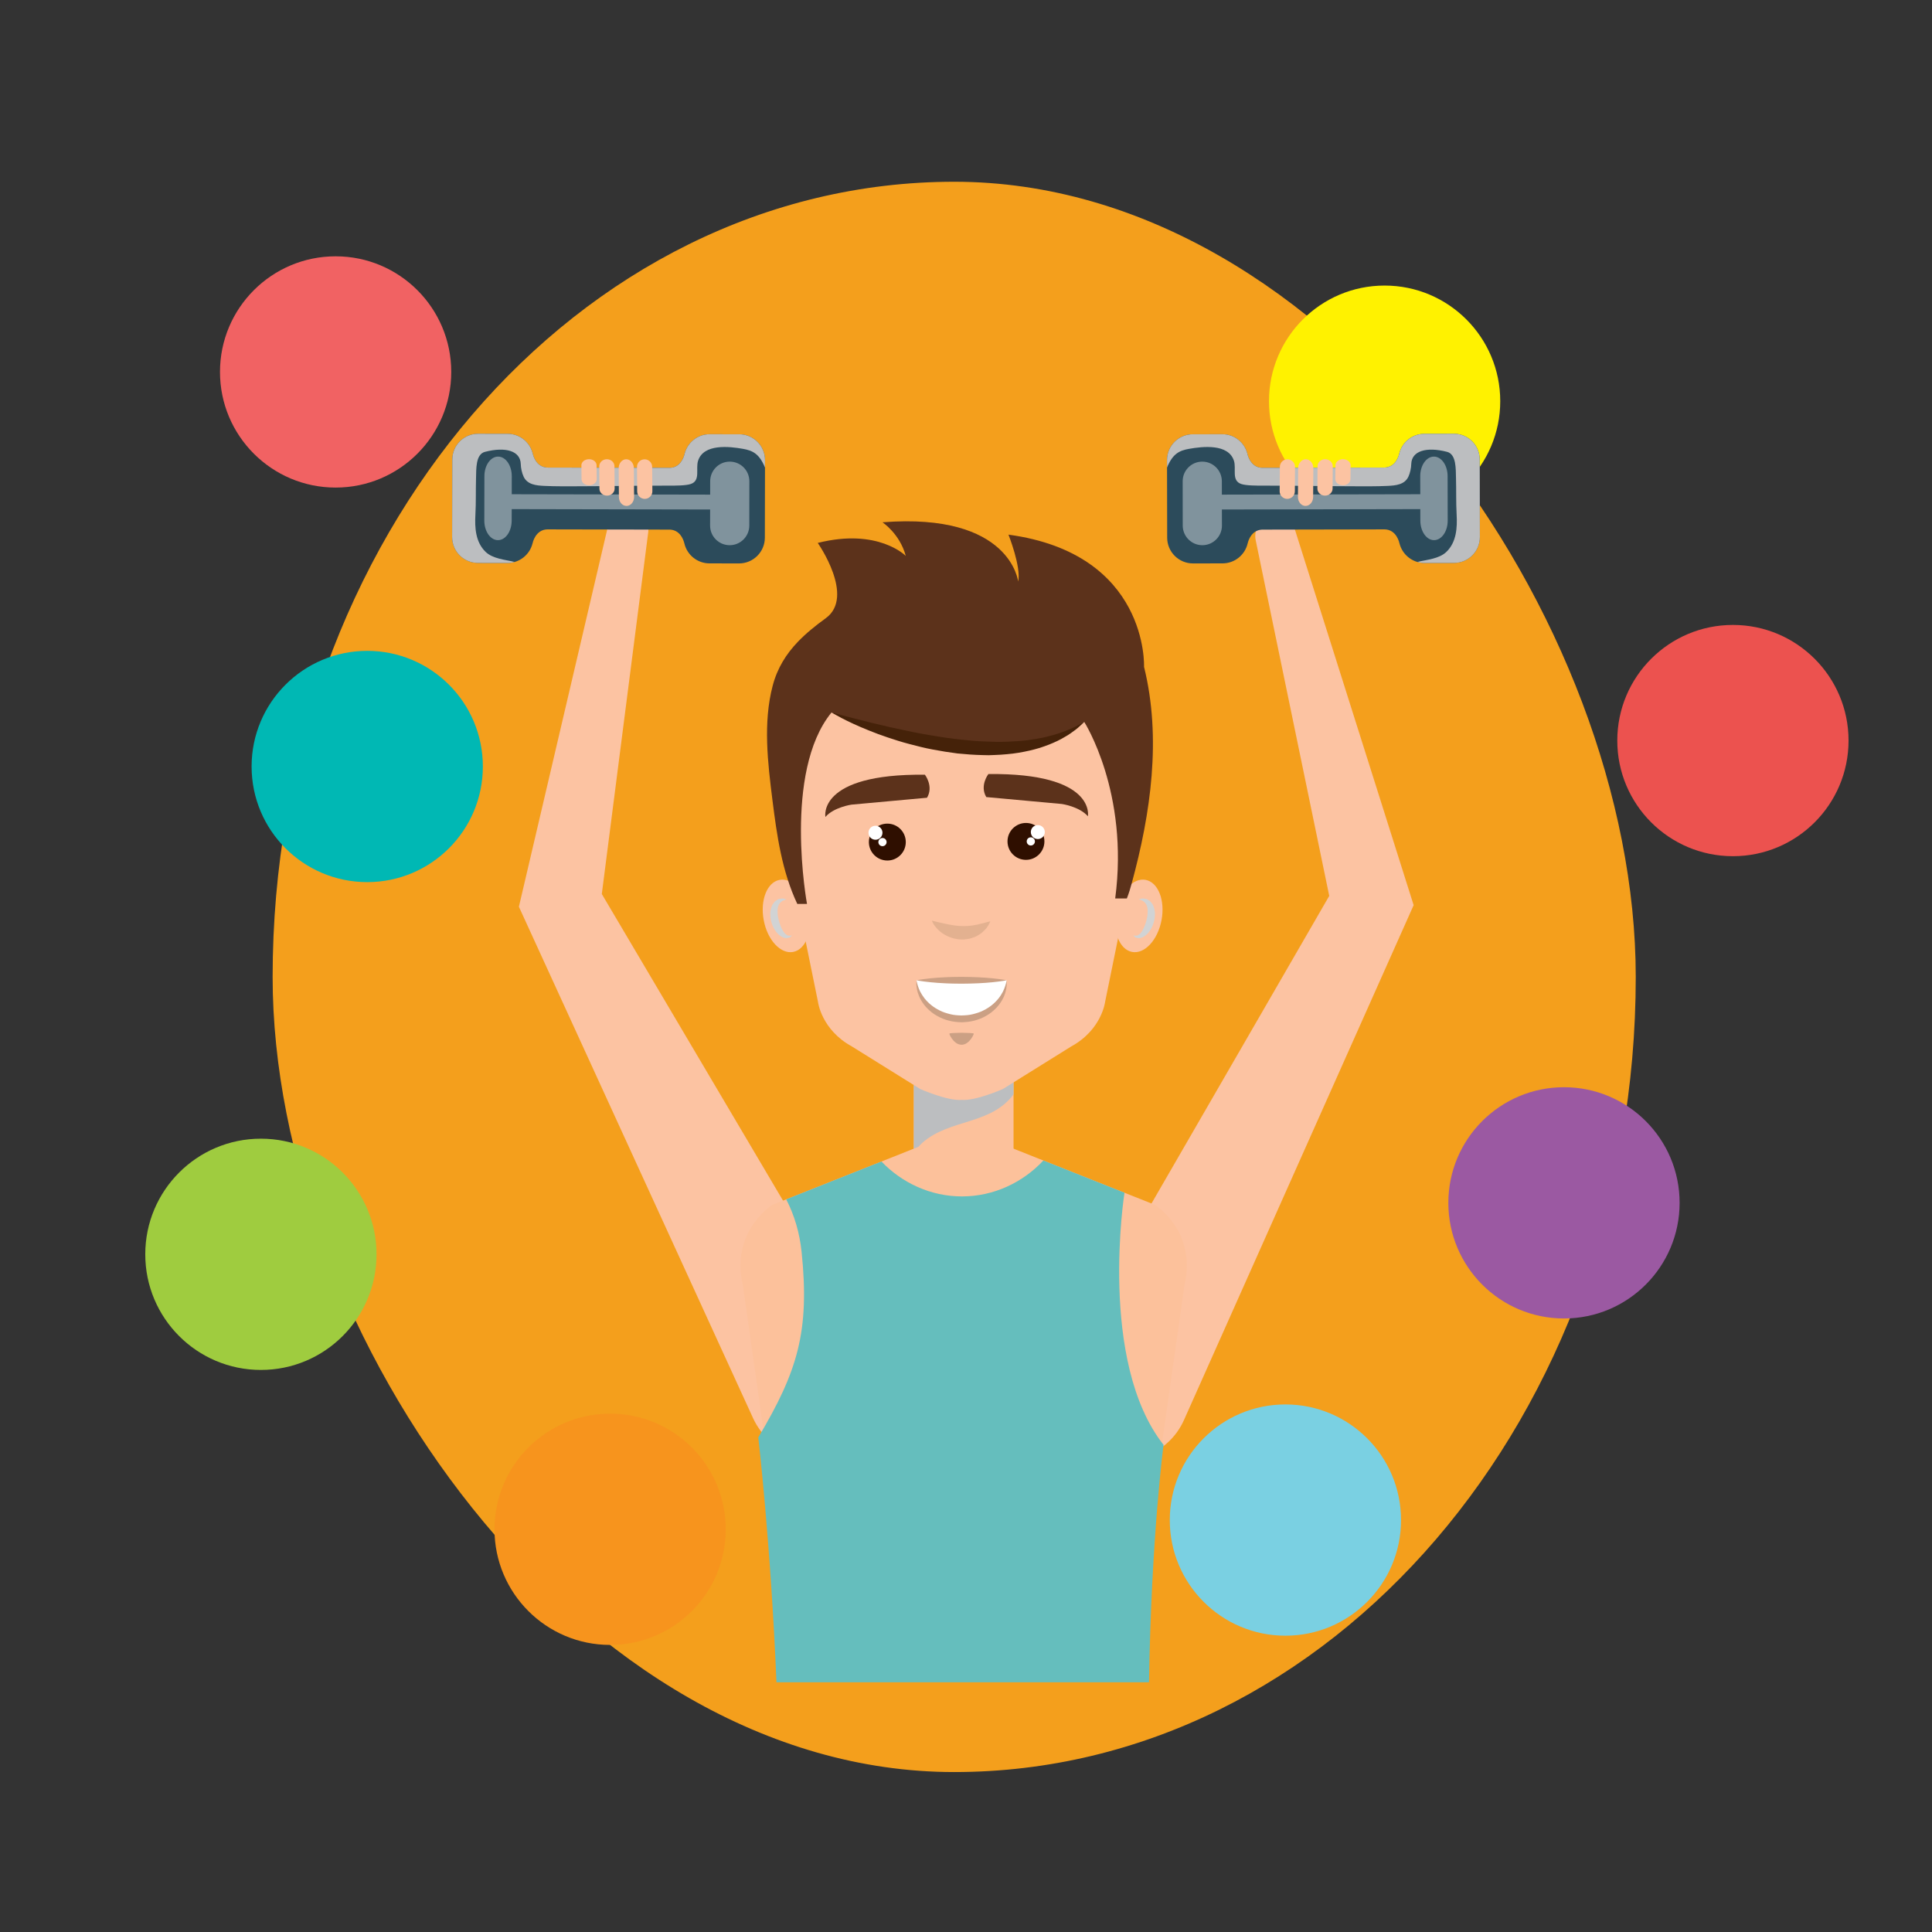 <svg version="1.1" id="Capa_1" xmlns="http://www.w3.org/2000/svg" xmlns:xlink="http://www.w3.org/1999/xlink" x="0px" y="0px"
	 viewBox="0 0 425.2 425.2" style="enable-background:new 0 0 425.2 425.2;" xml:space="preserve">
  <rect x="0" y="0" width="425.2" height="425.2" fill="#333333" stroke="none"/>
  <rect x="60" y="40" width="300" height="350" rx="300" ry="200" fill="#F49F1C" />
<g>
	<path style="fill:#FFF200;" d="M330.177,88.296c0,14.055-11.393,25.448-25.447,25.448c-14.055,0-25.449-11.394-25.449-25.448
		s11.395-25.448,25.449-25.448C318.784,62.848,330.177,74.241,330.177,88.296z"/>
	<path style="opacity:1;fill:#EC524F;" d="M406.833,162.986c0,14.055-11.393,25.448-25.447,25.448
		c-14.055,0-25.448-11.394-25.448-25.448s11.393-25.448,25.448-25.448C395.44,137.538,406.833,148.932,406.833,162.986z"/>
	<path style="opacity:1;fill:#00B8B4;" d="M106.269,168.69c0,14.055-11.394,25.448-25.449,25.448
		c-14.054,0-25.447-11.394-25.447-25.448s11.394-25.448,25.447-25.448C94.875,143.242,106.269,154.636,106.269,168.69z"/>
	<path style="opacity:1;fill:#F16263;" d="M99.312,81.858c0,14.055-11.393,25.448-25.447,25.448
		c-14.055,0-25.449-11.394-25.449-25.448S59.81,56.41,73.864,56.41C87.919,56.41,99.312,67.804,99.312,81.858z"/>
	<path style="opacity:1;fill:#9FCC3F;" d="M82.866,276.052c0,14.055-11.393,25.448-25.447,25.448
		c-14.055,0-25.448-11.394-25.448-25.448c0-14.055,11.394-25.448,25.448-25.448C71.474,250.604,82.866,261.997,82.866,276.052z"/>
	<path style="opacity:1;fill:#F7941D;" d="M159.726,336.571c0,14.055-11.395,25.448-25.449,25.448
		c-14.055,0-25.447-11.393-25.447-25.448c0-14.055,11.393-25.448,25.447-25.448C148.331,311.123,159.726,322.517,159.726,336.571z"
		/>
	<path style="opacity:1;fill:#7AD0E2;" d="M308.343,334.541c0,14.055-11.393,25.448-25.447,25.448
		c-14.055,0-25.449-11.394-25.449-25.448c0-14.055,11.395-25.448,25.449-25.448C296.95,309.093,308.343,320.486,308.343,334.541z"/>
	<path style="opacity:1;fill:#9B59A2;" d="M369.653,264.727c0,14.055-11.393,25.448-25.447,25.448
		c-14.055,0-25.449-11.393-25.449-25.448c0-14.055,11.395-25.448,25.449-25.448C358.261,239.278,369.653,250.672,369.653,264.727z"
		/>


</g>
<g>
	<g>
		<g>
			<g>
				<g>
					<g>
						<path style="fill:#FCC3A2;" d="M165.67,311.964L115.626,202.67l-1.425-3.112l0.653-2.792l19.003-81.177
							c0.564-2.408,2.974-3.903,5.382-3.34c2.251,0.527,3.704,2.666,3.425,4.91l-0.047,0.361l-10.655,83.017l-0.77-5.904
							l61.194,103.535c4.232,7.159,1.858,16.393-5.302,20.626c-7.159,4.231-16.394,1.858-20.625-5.301
							c-0.267-0.451-0.507-0.91-0.722-1.376L165.67,311.964z"/>
					</g>
				</g>
			</g>
			<g>
				<g>
					<path style="fill:#2C4B5B;" d="M162.637,124.001l-6.5-0.012c-2.668-0.003-4.9-1.854-5.505-4.338v0.005
						c0,0-0.002-0.012-0.008-0.034c-0.013-0.065-0.034-0.129-0.052-0.196c-0.188-0.71-0.959-2.867-3.286-2.872v0.005l-26.729-0.053
						l0.006-0.003c-2.783-0.003-3.357,3.087-3.357,3.087v-0.022c-0.603,2.49-2.851,4.339-5.529,4.335l-6.496-0.013
						c-3.141-0.009-5.68-2.555-5.674-5.695l0.039-17.057c0-3.139,2.551-5.682,5.689-5.675l6.496,0.013
						c2.681,0.005,4.916,1.861,5.515,4.356v-0.025c0,0,0.562,3.094,3.342,3.099v-0.002l26.732,0.05v0.006
						c2.32,0.007,3.104-2.152,3.293-2.861c0.013-0.063,0.033-0.122,0.049-0.185c0.006-0.021,0.008-0.04,0.008-0.04v0.006
						c0.619-2.481,2.852-4.323,5.525-4.317l6.496,0.01c3.141,0.005,5.681,2.559,5.676,5.697l-0.035,17.055
						C168.33,121.467,165.777,124.007,162.637,124.001z"/>
					<path style="fill:#BCBEC0;" d="M163.502,98.78c-2.984-0.531-8.624-1.165-9.858,2.601c-0.599,1.798,0.614,4.395-1.638,5.144
						c-1.09,0.358-3.317,0.358-4.873,0.354c-6.935-0.009-13.191,0.13-19.824,0.14c-2.51,0.005-5.018,0.037-7.521-0.083
						c-1.765-0.087-3.717-0.258-4.551-2.039c-0.378-0.807-0.607-1.903-0.628-2.787c-0.081-2.825-3.245-3.856-7.87-2.669
						c-2.076,0.534-1.915,3.782-1.972,5.751c-0.081,2.672,0.009,5.347-0.137,8.02c-0.163,2.92,0.014,6.074,2.231,8.233
						c1.6,1.55,4.313,1.725,6.408,2.229c-0.504,0.146-1.033,0.229-1.594,0.229l-6.496-0.013c-3.141-0.009-5.68-2.555-5.674-5.695
						l0.039-17.057c0-3.139,2.551-5.682,5.689-5.675l6.496,0.013c2.681,0.005,4.916,1.861,5.515,4.356v-0.025
						c0,0,0.562,3.094,3.342,3.097c0,0,26.732,0.05,26.732,0.056c2.32,0.007,3.104-2.152,3.293-2.861
						c0.013-0.063,0.033-0.122,0.049-0.185c0.006-0.021,0.008-0.04,0.008-0.034c0.619-2.481,2.852-4.323,5.525-4.317l6.496,0.01
						c3.141,0.005,5.681,2.559,5.676,5.697l-0.004,1.628C167.093,99.814,165.6,99.151,163.502,98.78z"/>
					<path style="opacity:0.4;fill:#FFFFFF;" d="M160.58,119.988c-2.381-0.003-4.307-1.939-4.3-4.319l0.006-3.537l-43.668-0.085
						l-0.006,2.528c-0.004,2.38-1.355,4.31-3.023,4.304c-1.657,0-3.005-1.937-3.001-4.317l0.02-9.764
						c0.002-2.384,1.359-4.314,3.02-4.308c1.662,0.004,3.006,1.937,3.004,4.316l-0.006,3.968l43.667,0.086l0.005-2.958
						c0.006-2.38,1.934-4.308,4.316-4.305c2.385,0.006,4.311,1.94,4.303,4.322l-0.011,9.766
						C164.895,118.065,162.959,119.992,160.58,119.988z"/>
				</g>
				<g>
					<g>
						<g>
							<path style="fill:#FCC3A2;" d="M140.189,102.767c-0.008-0.922,0.734-1.675,1.662-1.682l0,0
								c0.921-0.006,1.674,0.735,1.68,1.657l0.043,5.372c0.008,0.922-0.737,1.676-1.66,1.682l0,0
								c-0.918,0.006-1.676-0.735-1.682-1.657L140.189,102.767z"/>
						</g>
					</g>
					<g>
						<g>
							<path style="fill:#FCC3A2;" d="M136.162,103.059c-0.011-1.092,0.73-1.979,1.654-1.984l0,0
								c0.926-0.006,1.681,0.87,1.686,1.958l0.05,6.333c0.005,1.087-0.734,1.973-1.657,1.98l0,0
								c-0.925,0.009-1.682-0.867-1.685-1.956L136.162,103.059z"/>
						</g>
					</g>
					<g>
						<g>
							<path style="fill:#FCC3A2;" d="M131.887,102.619c-0.004-0.852,0.74-1.543,1.664-1.553l0,0c0.92-0.003,1.672,0.676,1.68,1.528
								l0.039,4.939c0.004,0.849-0.738,1.54-1.664,1.55l0,0c-0.919,0.009-1.676-0.677-1.682-1.524L131.887,102.619z"/>
						</g>
					</g>
					<g>
						<g>
							<path style="fill:#FCC3A2;" d="M127.955,102.401c-0.006-0.729,0.737-1.336,1.664-1.339l0,0
								c0.918-0.01,1.676,0.581,1.676,1.317l0.036,3.079c0.004,0.735-0.739,1.338-1.663,1.345l0,0
								c-0.924,0.006-1.679-0.584-1.681-1.321L127.955,102.401z"/>
						</g>
					</g>
				</g>
			</g>
		</g>
		<g>
			<g>
				<g>
					<g>
						<path style="fill:#FCC3A2;" d="M233.865,298.708l60.145-104.076l-0.771,5.904l-16.884-81.644
							c-0.5-2.422,1.057-4.792,3.479-5.293c2.264-0.468,4.481,0.862,5.171,3.015l0.109,0.347l25.232,79.804l0.772,2.443
							l-1.543,3.461l-48.995,109.835c-3.388,7.595-12.292,11.006-19.887,7.618c-7.595-3.388-11.006-12.292-7.618-19.887
							c0.214-0.479,0.449-0.94,0.705-1.385L233.865,298.708z"/>
					</g>
				</g>
			</g>
			<g>
				<g>
					<path style="fill:#2C4B5B;" d="M262.57,124.001l6.494-0.012c2.673-0.003,4.906-1.854,5.505-4.338v0.005
						c0,0,0.008-0.012,0.011-0.034c0.01-0.065,0.035-0.129,0.052-0.196c0.185-0.71,0.961-2.867,3.283-2.872l0.006,0.005
						l26.724-0.053v-0.003c2.779-0.003,3.352,3.087,3.352,3.087v-0.022c0.611,2.49,2.853,4.339,5.529,4.335l6.502-0.013
						c3.135-0.009,5.675-2.555,5.666-5.695l-0.035-17.057c-0.004-3.139-2.549-5.682-5.691-5.675l-6.496,0.013
						c-2.676,0.005-4.916,1.861-5.515,4.356v-0.025c0,0-0.558,3.094-3.339,3.099v-0.002l-26.728,0.05v0.006
						c-2.324,0.007-3.105-2.152-3.299-2.861c-0.01-0.063-0.031-0.122-0.045-0.185c-0.006-0.021-0.01-0.04-0.01-0.04v0.006
						c-0.612-2.481-2.853-4.323-5.525-4.317l-6.494,0.01c-3.141,0.005-5.684,2.559-5.676,5.697l0.036,17.055
						C256.876,121.467,259.426,124.007,262.57,124.001z"/>
					<path style="fill:#BCBEC0;" d="M261.706,98.78c2.979-0.531,8.617-1.165,9.854,2.601c0.596,1.798-0.617,4.395,1.637,5.144
						c1.09,0.358,3.32,0.358,4.873,0.354c6.936-0.009,13.195,0.13,19.826,0.14c2.508,0.005,5.018,0.037,7.519-0.083
						c1.763-0.087,3.719-0.258,4.555-2.039c0.375-0.807,0.603-1.903,0.624-2.787c0.083-2.825,3.245-3.856,7.872-2.669
						c2.074,0.534,1.914,3.782,1.973,5.751c0.078,2.672-0.011,5.347,0.139,8.02c0.158,2.92-0.018,6.074-2.236,8.233
						c-1.598,1.55-4.309,1.725-6.409,2.229c0.505,0.146,1.039,0.229,1.593,0.229l6.502-0.013c3.135-0.009,5.675-2.555,5.666-5.695
						l-0.035-17.057c-0.004-3.139-2.549-5.682-5.691-5.675l-6.496,0.013c-2.676,0.005-4.916,1.861-5.515,4.356v-0.025
						c0,0-0.558,3.094-3.339,3.097c0,0-26.728,0.05-26.728,0.056c-2.324,0.007-3.105-2.152-3.299-2.861
						c-0.01-0.063-0.031-0.122-0.045-0.185c-0.006-0.021-0.01-0.04-0.01-0.034c-0.612-2.481-2.853-4.323-5.525-4.317l-6.494,0.01
						c-3.141,0.005-5.684,2.559-5.676,5.697l0.002,1.628C258.11,99.814,259.598,99.151,261.706,98.78z"/>
					<path style="opacity:0.4;fill:#FFFFFF;" d="M264.623,119.988c2.379-0.003,4.313-1.939,4.303-4.319l-0.009-3.537l43.668-0.085
						l0.006,2.528c0.005,2.38,1.36,4.31,3.024,4.304c1.657,0,3.007-1.937,2.998-4.317l-0.02-9.764c0-2.384-1.355-4.314-3.017-4.308
						c-1.664,0.004-3.01,1.937-3.008,4.316l0.013,3.968l-43.67,0.086l-0.004-2.958c-0.009-2.38-1.934-4.308-4.319-4.305
						c-2.383,0.006-4.307,1.94-4.302,4.322l0.012,9.766C260.31,118.065,262.244,119.992,264.623,119.988z"/>
				</g>
				<g>
					<g>
						<g>
							<path style="fill:#FCC3A2;" d="M285.012,102.767c0.014-0.922-0.738-1.675-1.658-1.682l0,0
								c-0.924-0.006-1.674,0.735-1.682,1.657l-0.041,5.372c-0.01,0.922,0.736,1.676,1.658,1.682l0,0
								c0.923,0.006,1.674-0.735,1.684-1.657L285.012,102.767z"/>
						</g>
					</g>
					<g>
						<g>
							<path style="fill:#FCC3A2;" d="M289.042,103.059c0.011-1.092-0.733-1.979-1.657-1.984l0,0
								c-0.921-0.006-1.678,0.87-1.685,1.958l-0.044,6.333c-0.01,1.087,0.733,1.973,1.651,1.98l0,0
								c0.925,0.009,1.683-0.867,1.69-1.956L289.042,103.059z"/>
						</g>
					</g>
					<g>
						<g>
							<path style="fill:#FCC3A2;" d="M293.314,102.619c0.01-0.852-0.739-1.543-1.66-1.553l0,0c-0.922-0.003-1.674,0.676-1.68,1.528
								l-0.038,4.939c-0.003,0.849,0.737,1.54,1.661,1.55l0,0c0.915,0.009,1.676-0.677,1.68-1.524L293.314,102.619z"/>
						</g>
					</g>
					<g>
						<g>
							<path style="fill:#FCC3A2;" d="M297.248,102.401c0.006-0.729-0.737-1.336-1.662-1.339l0,0
								c-0.922-0.01-1.674,0.581-1.674,1.317l-0.033,3.079c-0.011,0.735,0.734,1.338,1.659,1.345l0,0
								c0.919,0.006,1.674-0.584,1.676-1.321L297.248,102.401z"/>
						</g>
					</g>
				</g>
			</g>
		</g>
		<g>
			<rect x="201.11" y="235.917" style="fill:#FCC19B;" width="21.952" height="21.506"/>
			<path style="fill:#BCBEC0;" d="M203.05,251.456c6.013-5.247,14.984-3.848,20.013-10.608v-4.932H201.11v17.916
				C201.641,252.939,202.276,252.138,203.05,251.456z"/>
		</g>
		<path style="fill:#FCC19B;" d="M175.738,369.138h72.695l12.223-86.135c2.871-12.01-6.463-17.833-6.463-17.833l-32.061-12.739
			h-20.094l-32.063,12.739c0,0-9.334,5.822-6.459,17.833L175.738,369.138z"/>
		<path style="fill:#65BEBD;" d="M259.384,318.97"/>
		<path style="fill:#65BEBD;" d="M170.888,370.239h81.987c0.526-32.397,3.207-52.246,3.207-52.246
			c-14.463-18.355-8.602-55.491-8.602-55.491l-17.85-7.095c-4.525,4.831-10.91,7.903-17.918,7.903
			c-6.908,0-13.213-2.978-17.719-7.683l-20.963,8.328c1.811,3.478,2.959,7.427,3.39,11.58c1.81,17.508-0.892,26.292-9.534,40.817
			C166.887,316.352,169.621,339.755,170.888,370.239z"/>
		<g>
			<path style="fill:#FCC3A2;" d="M178.047,200.636c0.834,4.382-0.735,8.353-3.487,8.869c-2.757,0.518-5.662-2.61-6.478-6.993
				c-0.828-4.381,0.732-8.349,3.494-8.868C174.332,193.124,177.227,196.256,178.047,200.636z"/>
			<path style="fill:#D1D3D4;" d="M173.09,197.91c0,0-0.182,0.088-0.512,0.208c-0.147,0.057-0.383,0.095-0.52,0.258
				c-0.151,0.154-0.331,0.218-0.447,0.436c-0.145,0.173-0.252,0.379-0.326,0.632c-0.125,0.201-0.079,0.535-0.164,0.793
				c0.012,0.601,0,1.26,0.191,1.923c0.115,0.667,0.351,1.317,0.588,1.896c0.25,0.591,0.559,1.059,0.877,1.418
				c0.167,0.126,0.33,0.293,0.502,0.365c0.164,0.028,0.361,0.157,0.503,0.104c0.3-0.041,0.526-0.061,0.526-0.061
				s-0.125,0.139-0.428,0.373c-0.148,0.141-0.398,0.134-0.679,0.206c-0.284,0.041-0.614-0.043-0.938-0.169
				c-0.629-0.292-1.229-0.836-1.656-1.505c-0.455-0.663-0.764-1.456-0.946-2.28c-0.087-0.415-0.133-0.84-0.133-1.267
				c-0.048-0.418,0.087-0.859,0.137-1.261c0.151-0.405,0.237-0.801,0.514-1.132c0.123-0.167,0.235-0.329,0.362-0.466
				c0.164-0.109,0.316-0.216,0.468-0.316c0.26-0.233,0.646-0.246,0.902-0.299c0.278-0.068,0.468,0.006,0.641,0.026
				C172.893,197.852,173.09,197.91,173.09,197.91z"/>
		</g>
		<g>
			<path style="fill:#FCC3A2;" d="M245.656,200.636c-0.828,4.382,0.739,8.353,3.494,8.869c2.754,0.518,5.656-2.61,6.482-6.993
				c0.828-4.381-0.743-8.349-3.5-8.868C249.377,193.124,246.484,196.256,245.656,200.636z"/>
			<path style="fill:#D1D3D4;" d="M250.617,197.91c0,0,0.186,0.088,0.51,0.208c0.155,0.057,0.387,0.095,0.523,0.258
				c0.151,0.154,0.328,0.218,0.447,0.436c0.153,0.173,0.256,0.379,0.328,0.632c0.119,0.201,0.079,0.535,0.16,0.793
				c-0.011,0.601,0,1.26-0.188,1.923c-0.115,0.667-0.35,1.317-0.595,1.896c-0.249,0.591-0.556,1.059-0.872,1.418
				c-0.165,0.126-0.326,0.293-0.502,0.365c-0.165,0.028-0.364,0.157-0.506,0.104c-0.295-0.041-0.525-0.061-0.525-0.061
				s0.121,0.139,0.434,0.373c0.145,0.141,0.393,0.134,0.677,0.206c0.274,0.041,0.612-0.043,0.942-0.169
				c0.621-0.292,1.221-0.836,1.648-1.505c0.459-0.663,0.767-1.456,0.946-2.28c0.087-0.415,0.139-0.84,0.139-1.267
				c0.044-0.418-0.093-0.859-0.142-1.261c-0.152-0.405-0.23-0.801-0.511-1.132c-0.127-0.167-0.233-0.329-0.36-0.466
				c-0.166-0.109-0.322-0.216-0.468-0.316c-0.264-0.233-0.646-0.246-0.91-0.299c-0.278-0.068-0.466,0.006-0.637,0.026
				C250.814,197.852,250.617,197.91,250.617,197.91z"/>
		</g>
		<path style="fill:#FCC3A2;" d="M212.082,137.52v-0.003c-0.155,0-0.311,0.003-0.459,0.003c-0.155,0-0.307-0.003-0.457-0.003v0.003
			c-23.246,0.207-41.281,8.346-37.714,50.713l6.568,32.232c0,0,0.716,6.155,7.467,9.84l15.026,9.362c0,0,6.001,2.662,9.109,2.399
			c3.107,0.263,9.107-2.399,9.107-2.399l15.026-9.362c6.75-3.685,7.465-9.84,7.465-9.84l6.57-32.232
			C253.361,145.865,235.324,137.726,212.082,137.52z"/>
		<path style="fill:#5C321B;" d="M175.611,141.234c-2.555,2.666-4.52,5.742-5.558,9.684c-2.138,8.13-1.085,16.961-0.05,25.18
			c0.98,7.79,2.09,15.668,5.469,22.843h2.135c0,0-5.355-29.009,5.398-42.138c0,0,36.698,15.553,55.621,2.089
			c0,0,9.908,15.447,6.81,38.844h2.563c0.439-1.096,0.769-2.22,1.081-3.363c4.182-15.326,6.577-31.97,2.703-47.614
			c0,0,1.074-24.899-29.838-29.094c0,0,2.832,7.099,2.136,10.334c0,0-1.605-15.269-29.866-13.048c0,0,3.793,2.466,5.133,7.4
			c0,0-6.055-6.214-19.375-2.86c0,0,8.311,11.821,1.76,16.572C179.484,137.692,177.404,139.365,175.611,141.234z"/>
		<g>
			<path style="fill:#452209;" d="M183.006,156.803c0,0,0.88,0.234,2.419,0.644c1.534,0.409,3.729,0.968,6.351,1.619
				c1.311,0.31,2.733,0.646,4.236,1.001c1.506,0.32,3.094,0.657,4.736,1.006c1.64,0.347,3.349,0.617,5.074,0.921
				c1.728,0.3,3.489,0.535,5.252,0.729c1.76,0.201,3.523,0.381,5.26,0.447c1.736,0.073,3.443,0.138,5.092,0.075
				c1.648-0.054,3.236-0.163,4.736-0.341c1.494-0.203,2.902-0.446,4.189-0.747c1.273-0.335,2.455-0.645,3.461-1.038
				c1.033-0.341,1.877-0.766,2.605-1.075c0.712-0.334,1.247-0.65,1.63-0.843c0.378-0.201,0.58-0.309,0.58-0.309
				s-0.167,0.155-0.48,0.445c-0.324,0.275-0.754,0.755-1.401,1.234c-0.654,0.463-1.423,1.102-2.423,1.628
				c-0.967,0.598-2.129,1.143-3.43,1.665c-0.656,0.232-1.336,0.517-2.059,0.733c-0.727,0.201-1.479,0.433-2.262,0.6
				c-1.564,0.349-3.236,0.655-4.977,0.791c-0.869,0.076-1.755,0.153-2.65,0.173c-0.448,0.016-0.899,0.033-1.352,0.049
				c-0.452-0.01-0.907-0.019-1.363-0.029c-1.827-0.034-3.671-0.178-5.511-0.359c-1.831-0.239-3.653-0.52-5.432-0.865
				c-1.781-0.326-3.506-0.779-5.168-1.215c-1.666-0.426-3.244-0.947-4.737-1.441c-1.492-0.497-2.884-1.021-4.153-1.537
				C186.128,158.736,183.006,156.803,183.006,156.803z"/>
		</g>
		<g>
			<g>
				<path style="fill:#E3B190;" d="M205.088,202.626c0,0,0.895,0.209,2.235,0.521c0.63,0.146,1.335,0.294,2.058,0.422
					c0.355,0.05,0.724,0.103,1.098,0.155c0.369,0.016,0.735,0.093,1.102,0.073c0.367,0.04,0.728,0.013,1.088,0
					c0.365,0.015,0.711-0.07,1.066-0.088c0.36-0.006,0.688-0.131,1.031-0.167c0.348-0.03,0.655-0.148,0.965-0.216
					c0.302-0.085,0.623-0.107,0.871-0.206c0.25-0.089,0.493-0.146,0.691-0.2c0.401-0.105,0.664-0.148,0.664-0.148
					s-0.086,0.231-0.293,0.606c-0.105,0.186-0.232,0.42-0.406,0.665c-0.154,0.268-0.4,0.494-0.66,0.763
					c-0.269,0.255-0.554,0.56-0.932,0.775c-0.373,0.214-0.752,0.509-1.214,0.654c-0.454,0.156-0.927,0.367-1.438,0.414
					c-0.254,0.037-0.511,0.083-0.77,0.107c-0.259,0.016-0.518,0.002-0.779,0c-0.523-0.003-1.029-0.106-1.522-0.213
					c-0.487-0.119-0.952-0.293-1.38-0.485c-0.852-0.4-1.557-0.913-2.082-1.423c-0.523-0.518-0.884-1.013-1.098-1.391
					C205.163,202.872,205.088,202.626,205.088,202.626z"/>
			</g>
			<g>
				<g>
					<g>
						<g>
							<g>
								<path style="fill:#2F0F00;" d="M221.734,185.18c0,2.242,1.816,4.06,4.064,4.06c2.234,0,4.059-1.818,4.059-4.06
									c0-2.241-1.824-4.061-4.059-4.061C223.551,181.119,221.734,182.939,221.734,185.18z"/>
								<path style="fill:#FFFFFF;" d="M226.867,183.124c0,0.851,0.686,1.54,1.539,1.54c0.848,0,1.541-0.689,1.541-1.54
									c0-0.852-0.693-1.54-1.541-1.54C227.554,181.584,226.867,182.272,226.867,183.124z"/>
								<path style="fill:#FFFFFF;" d="M225.963,185.18c0,0.497,0.406,0.903,0.904,0.903c0.495,0,0.9-0.407,0.9-0.903
									c0-0.499-0.405-0.905-0.9-0.905C226.369,184.274,225.963,184.68,225.963,185.18z"/>
							</g>
							<path style="fill:#5C321B;" d="M217.529,170.353c0,0-1.975,2.551-0.464,5.068l16.62,1.52c0,0,3.873,0.55,5.742,2.707
								C239.428,179.648,241.299,170.093,217.529,170.353z"/>
						</g>
					</g>
				</g>
				<g>
					<g>
						<g>
							<g>
								<path style="fill:#2F0F00;" d="M199.348,185.328c0,2.242-1.814,4.058-4.059,4.058c-2.242,0-4.061-1.816-4.061-4.058
									c0-2.245,1.818-4.062,4.061-4.062C197.533,181.266,199.348,183.083,199.348,185.328z"/>
								<path style="fill:#FFFFFF;" d="M194.215,183.274c0,0.85-0.688,1.541-1.537,1.541c-0.848,0-1.541-0.691-1.541-1.541
									c0-0.854,0.693-1.539,1.541-1.539C193.526,181.735,194.215,182.42,194.215,183.274z"/>
								<path style="fill:#FFFFFF;" d="M195.123,185.328c0,0.5-0.404,0.902-0.908,0.902c-0.495,0-0.9-0.402-0.9-0.902
									c0-0.497,0.405-0.901,0.9-0.901C194.719,184.427,195.123,184.831,195.123,185.328z"/>
							</g>
							<path style="fill:#5C321B;" d="M203.556,170.501c0,0,1.972,2.552,0.466,5.067l-16.621,1.518c0,0-3.873,0.551-5.744,2.708
								C181.656,179.794,179.787,170.241,203.556,170.501z"/>
						</g>
					</g>
				</g>
			</g>
			<g>
				<g>
					<path style="fill:#FFFFFF;" d="M201.694,215.741c0.189,4.717,4.556,8.496,9.923,8.496c5.373,0,9.746-3.779,9.939-8.496H201.694
						z"/>
					<g>
						<path style="fill:#CBA084;" d="M221.557,215.741c0,0-1.241,0.252-3.104,0.431c-0.932,0.097-2.018,0.178-3.182,0.231
							c-1.163,0.063-2.404,0.075-3.646,0.091c-0.62-0.008-1.24-0.017-1.852-0.025c-0.611,0-1.213-0.045-1.795-0.064
							c-1.164-0.053-2.25-0.133-3.181-0.231c-1.862-0.179-3.104-0.433-3.104-0.433s1.241-0.253,3.104-0.433
							c0.931-0.098,2.017-0.178,3.181-0.231c0.582-0.019,1.184-0.064,1.795-0.064c0.611-0.008,1.231-0.017,1.852-0.025
							c1.242,0.016,2.483,0.027,3.646,0.091c1.164,0.054,2.25,0.134,3.182,0.231C220.315,215.489,221.557,215.741,221.557,215.741z"
							/>
					</g>
					<g>
						<path style="fill:#CBA084;" d="M201.694,215.741c0,0,0.024,0.111,0.071,0.318c0.05,0.205,0.102,0.521,0.233,0.885
							c0.102,0.37,0.294,0.8,0.513,1.283c0.25,0.471,0.558,0.981,0.955,1.488c0.403,0.502,0.884,1.006,1.451,1.465
							c0.566,0.459,1.215,0.875,1.927,1.22c0.701,0.367,1.489,0.603,2.29,0.804c0.788,0.208,1.682,0.26,2.455,0.281
							c0.945-0.025,1.701-0.077,2.521-0.283c0.799-0.205,1.588-0.438,2.289-0.806c0.711-0.344,1.359-0.761,1.926-1.22
							c0.568-0.457,1.049-0.962,1.453-1.463c0.398-0.506,0.705-1.016,0.955-1.487c0.22-0.482,0.414-0.912,0.517-1.287
							c0.132-0.368,0.184-0.672,0.233-0.879c0.047-0.208,0.072-0.319,0.072-0.319s0.004,0.113,0.01,0.326
							c-0.002,0.212,0.039,0.533-0.021,0.931c-0.025,0.405-0.121,0.889-0.273,1.44c-0.098,0.267-0.188,0.56-0.311,0.857
							c-0.145,0.286-0.275,0.604-0.466,0.903c-0.362,0.61-0.821,1.244-1.415,1.813c-0.582,0.576-1.266,1.128-2.057,1.557
							c-0.777,0.452-1.647,0.811-2.563,1.046c-0.898,0.251-1.95,0.344-2.804,0.374c-1.024-0.035-1.939-0.121-2.869-0.374
							c-0.916-0.236-1.786-0.594-2.563-1.046c-0.792-0.428-1.474-0.983-2.058-1.557c-0.593-0.568-1.05-1.204-1.412-1.813
							c-0.368-0.609-0.602-1.219-0.775-1.761c-0.152-0.55-0.247-1.035-0.273-1.444c-0.062-0.403-0.019-0.712-0.02-0.926
							C201.691,215.855,201.694,215.741,201.694,215.741z"/>
					</g>
				</g>
				<path style="fill:#CBA084;" d="M208.98,227.421c0,0,0.324-0.04,0.828-0.072c0.496-0.016,1.155-0.038,1.814-0.059
					c0.66,0.021,1.325,0.043,1.82,0.059c0.494,0.029,0.824,0.072,0.824,0.072v0.264c0,0-0.33,0.755-0.824,1.289
					c-0.246,0.298-0.541,0.522-0.848,0.704c-0.313,0.165-0.641,0.251-0.973,0.256c-0.332-0.007-0.659-0.096-0.967-0.262
					c-0.16-0.072-0.311-0.208-0.449-0.317c-0.147-0.094-0.28-0.246-0.398-0.387c-0.504-0.535-0.828-1.283-0.828-1.283V227.421z"/>
			</g>
		</g>
	</g>
</g>

</svg>